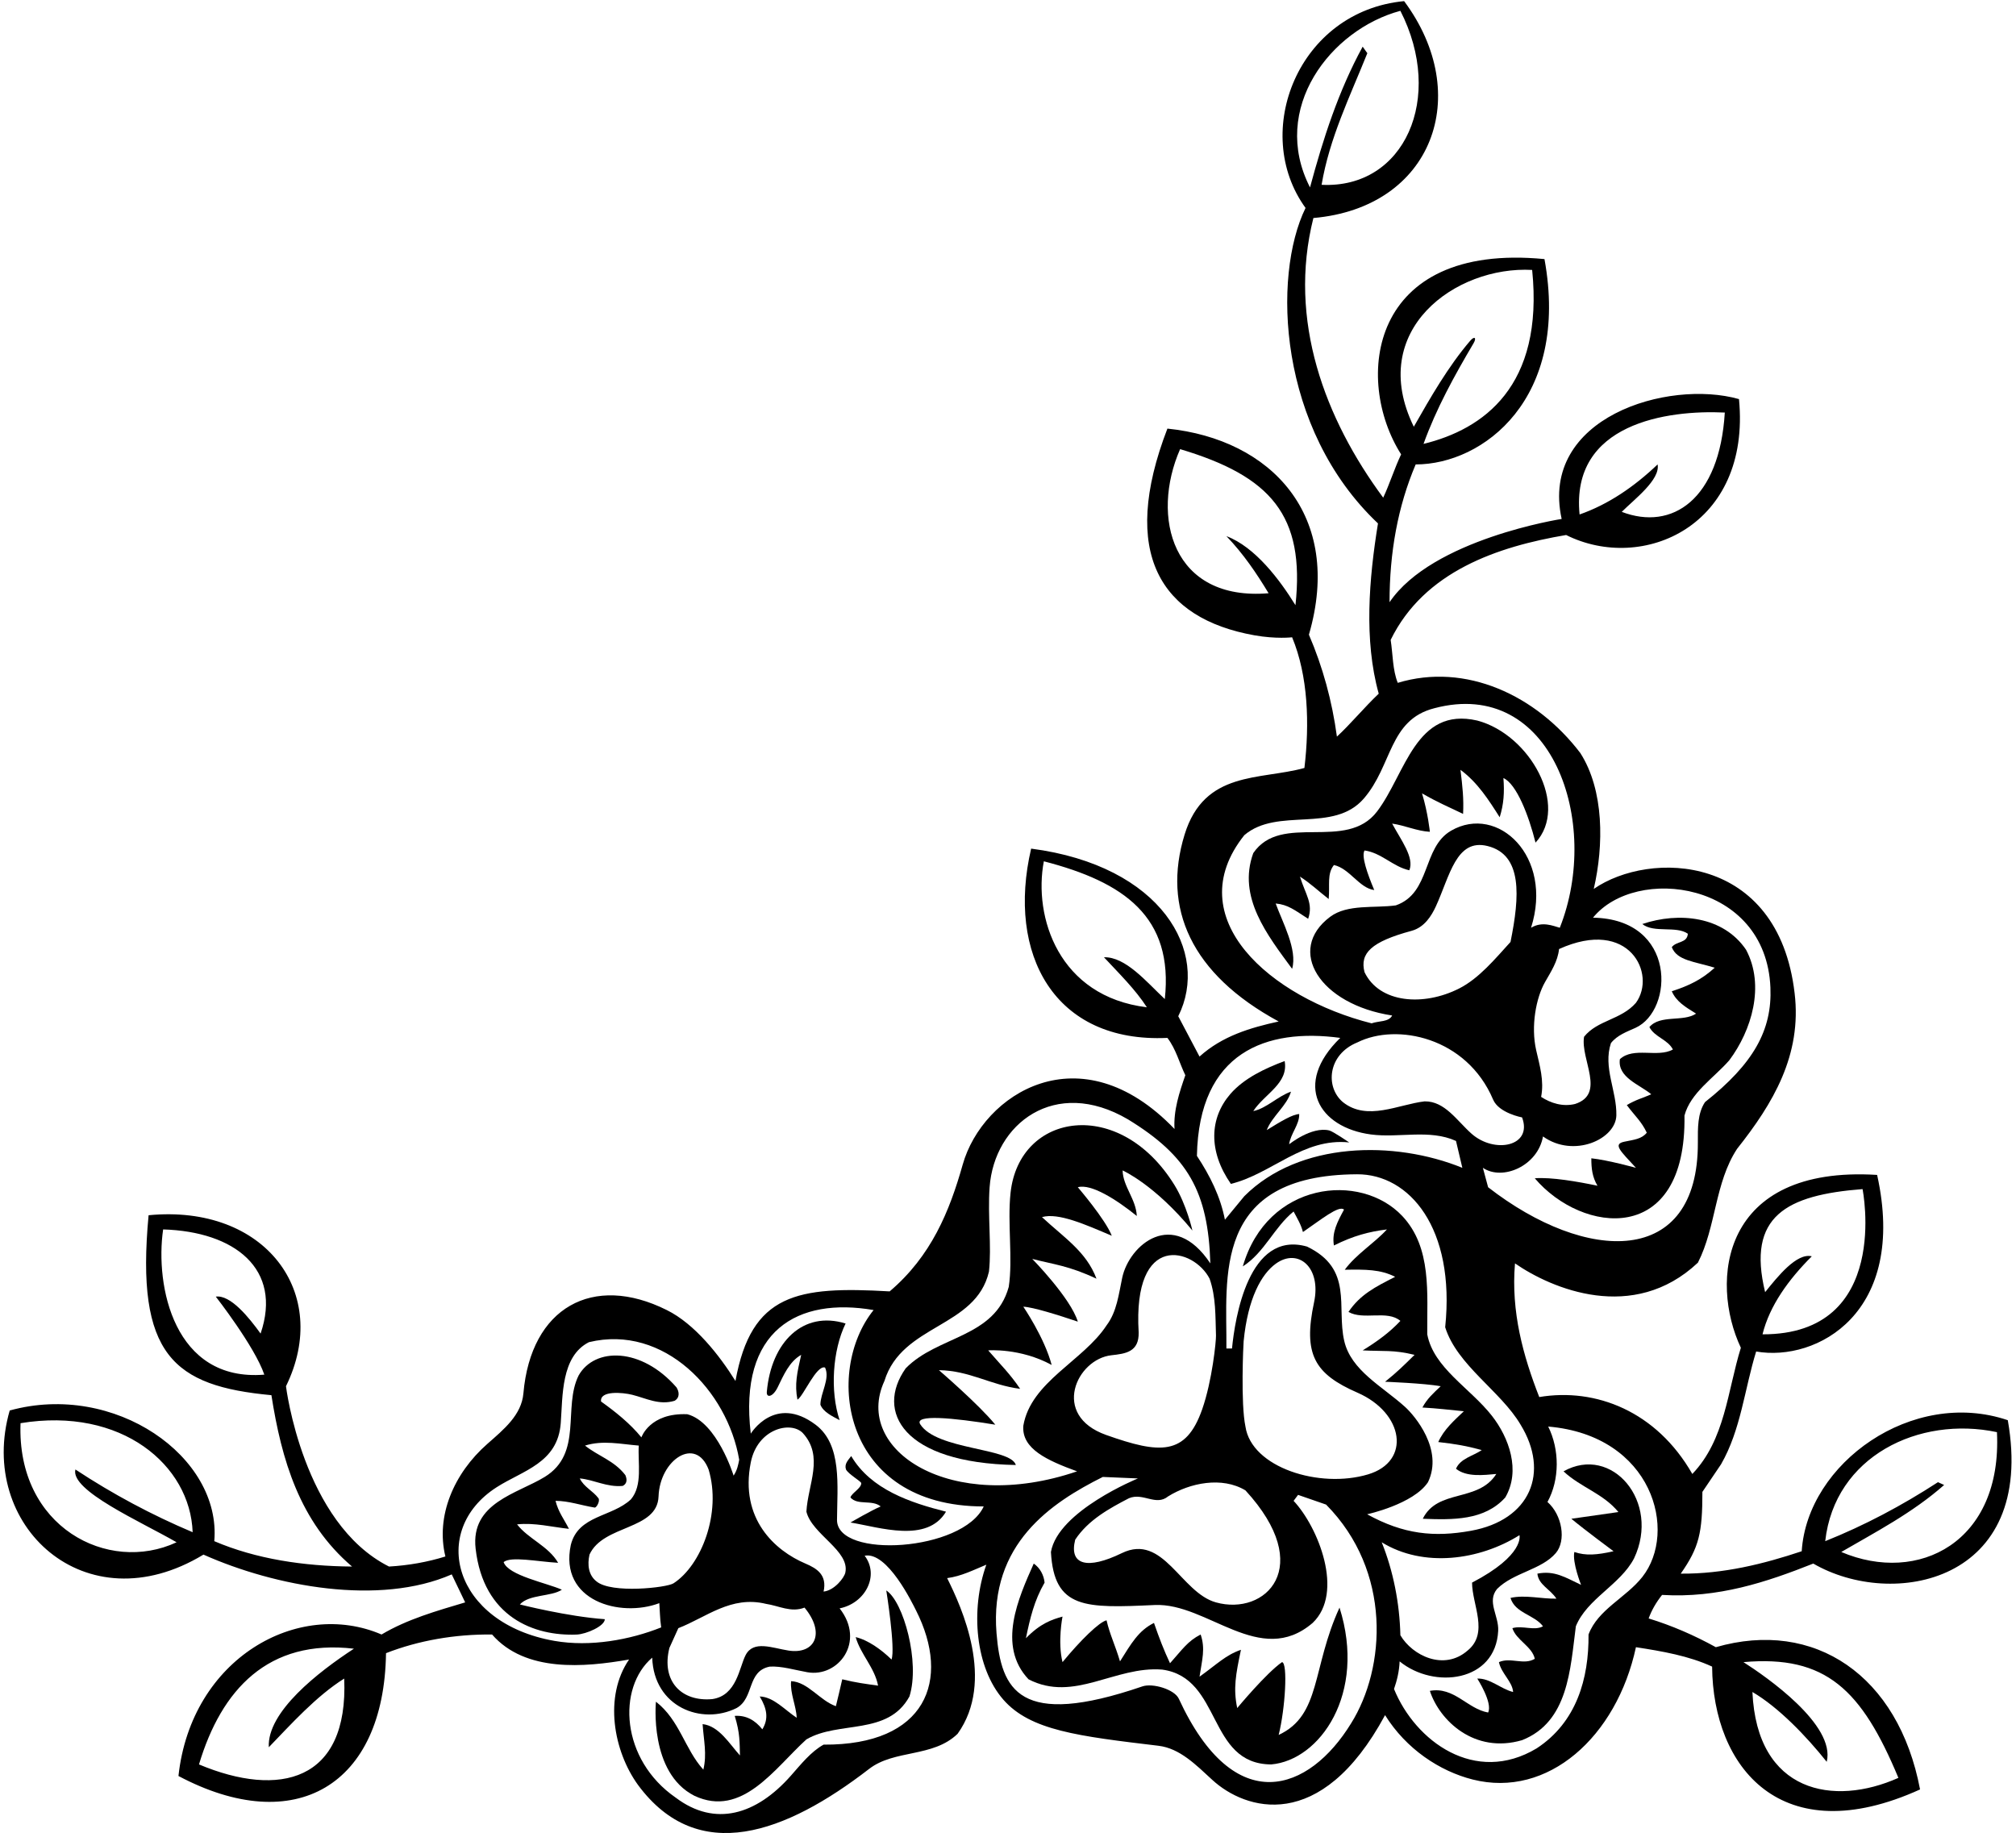 <?xml version="1.0" encoding="UTF-8"?>
<svg xmlns="http://www.w3.org/2000/svg" xmlns:xlink="http://www.w3.org/1999/xlink" width="540pt" height="491pt" viewBox="0 0 540 491" version="1.1">
<g id="surface1">
<path style=" stroke:none;fill-rule:nonzero;fill:rgb(0%,0%,0%);fill-opacity:1;" d="M 447.801 253.699 C 449.199 257.301 453.75 257.5 459.301 259.199 C 455.898 262.301 452.5 264 447.801 265.5 C 449 268.301 451.5 269.75 454.301 271.5 C 450.898 273.801 444.699 271.699 441.801 275.102 C 443.199 277.801 446.699 278.398 448.102 281.102 C 444 283.398 437.602 280.301 433.898 283.699 C 433.199 288.602 439.199 290.5 442.301 293.102 C 440.102 294.102 438.25 294.5 435.75 296 C 438 299 439.699 300.398 441.102 303.398 C 439.699 305.102 437.75 305.25 435.102 305.801 C 431.941 306.453 434 308.25 438.199 312.801 C 438.199 312.801 430.602 310.699 426.25 310.25 C 426.25 313 426.5 315.25 427.898 317.602 C 422.699 316.5 415.5 315.25 411.102 315.602 C 423.75 330.5 451.75 334 451.199 298.801 C 452.801 292.699 459.102 288.699 463.199 284 C 469.199 276 472.801 264 467.699 254.398 C 461.602 245.398 449.699 244.199 439.898 247.5 C 443 250 449 247.898 452.102 250.102 C 451.898 252.699 449.102 252 447.801 253.699 "/>
<path style=" stroke:none;fill-rule:nonzero;fill:rgb(0%,0%,0%);fill-opacity:1;" d="M 375.602 325.699 C 364.398 313.824 339.438 316.539 332.898 339.199 C 338.699 335.5 341.301 328.699 346.5 324.5 C 347.5 326.398 348.5 328 349 330 C 353.75 326.75 358.699 322.699 360 324 C 358.25 327.25 356.699 330.102 357.301 333.602 C 362.5 331 366.699 329.898 371.5 329.301 C 368 333.102 363.301 335.898 360.199 340.102 C 365.75 340 369.801 340 373.699 342 C 368.25 344.75 364.301 346.801 361.199 351.398 C 365.199 353.699 371.602 350.801 375.102 353.801 C 372.301 356.801 369 359.25 365 361.699 C 370.5 362 373.25 361.5 378.898 362.898 C 376 365.75 374.25 367.5 371 370.102 C 371 370.102 381.5 370.5 385.898 371.301 C 383.898 373.199 382.301 374.602 381 377 C 385.25 377.25 388 377.602 392.102 378 C 389.602 380.398 386.75 382.852 385.25 386.25 C 389.75 386.75 392.898 387.301 396.898 388.398 C 394.602 390 391.199 390.602 390 393.402 C 392.801 395.699 397.5 395.098 400.801 394.801 C 395.898 402.5 385.102 398.699 381.102 406.801 C 389.102 407.098 397.602 407.301 403.199 401.098 C 407.398 393.902 404.195 385.055 399.602 379.199 C 393.75 371.75 384 366.398 382.301 357.398 C 382.199 346.5 383.602 334.199 375.602 325.699 "/>
<path style=" stroke:none;fill-rule:nonzero;fill:rgb(0%,0%,0%);fill-opacity:1;" d="M 342.5 464.699 C 344.25 457.75 345 445.398 343.398 445.199 C 339.102 448.199 331.398 457.5 331.398 457.5 C 330.301 452.301 331 448.5 332.398 441.898 C 328.301 443.301 326 445.75 321.301 449.102 C 322 444.5 322.898 441.602 321.602 437.801 C 318.102 439.602 316.75 441.75 313.398 445.5 C 311.75 442 310.5 438.75 309.102 434.699 C 304.898 436.801 303 440.25 300 445 C 298.75 440.75 297.25 437.75 296.398 434 C 294.5 434.402 289.5 439.25 284.602 445.199 C 283.25 439.75 284.602 433 284.602 433 C 281.801 433.801 278.75 434.75 274.801 438.801 C 275.898 433.5 277 428.75 279.801 423.902 C 279.602 421.902 278.602 420 276.898 418.801 C 272.801 428 267 440.801 275.5 449.801 C 287.699 456.102 298.602 446.199 311.301 447.199 C 327.398 449.398 323.301 472.5 340.5 472.602 C 353.504 471.484 366.098 453.684 358.801 430.598 C 351.352 446.805 353.914 459.395 342.5 464.699 "/>
<path style=" stroke:none;fill-rule:nonzero;fill:rgb(0%,0%,0%);fill-opacity:1;" d="M 355.898 240.801 C 356.25 237 355.398 234.102 357.301 231.699 C 361.5 232.602 364.102 237.898 368.102 238.398 C 366.25 234 364.602 229.301 365.5 227.801 C 370 228.398 373.199 232.199 377.5 233.102 C 378.898 229.699 375.25 225 372.898 220.602 C 376.398 221.102 379.5 222.602 383 222.801 C 383 222.801 382.5 217.75 380.898 212.5 C 385.25 215 387.75 216 391.898 218 C 392.102 213.898 391.75 210.75 391.199 206.199 C 395.801 209.602 398.75 214.25 401.699 218.898 C 402.801 215.398 403 212.25 402.699 208.398 C 406.25 210 409.5 218.5 411.301 225.699 C 420.371 215.902 409.863 196.762 395.699 193 C 379.199 189.199 376.5 207.25 368.898 217.301 C 360.602 228.273 343.199 217.5 335.699 228.5 C 331.398 240.301 339.5 250.5 346.102 259.5 C 347.602 254.398 343.5 247 341.699 242 C 345 242.301 346.75 243.75 350.398 246.102 C 351.801 242 349.75 239.75 348.199 234.801 C 350.898 236.5 353.25 238.75 355.898 240.801 "/>
<path style=" stroke:none;fill-rule:nonzero;fill:rgb(0%,0%,0%);fill-opacity:1;" d="M 246.5 381.5 C 244.75 378.75 255.25 379.75 266.602 381.602 C 262.199 376.199 251.5 367 251.5 367 C 259.699 367.102 265.352 371 273.25 372 C 270.648 368.102 267.898 365.398 264.699 361.699 C 264.699 361.699 273.25 361 281.699 365.602 C 279.75 358.25 274.102 350 274.102 350 C 276.699 350.102 283.5 352.25 288.699 354 C 286.801 347.699 276.5 337.199 276.5 337.199 C 282.301 338.699 286.25 339 293.699 342.5 C 291 335.25 285 331.5 279.102 326 C 283.5 324.75 290.75 328 297.801 331 C 296.102 326.602 288.699 318 288.699 318 C 292.25 317 299 321.25 304.5 325.699 C 304.301 321.199 300.801 317.801 300.699 313.5 C 300.699 313.5 309.25 317.25 319.398 329.602 C 319.398 329.602 317.855 322.711 314.594 317.422 C 299.922 293.668 273.027 297.922 270.688 319.469 C 269.801 327.633 271.348 337.133 270.199 344.699 C 266.398 358.398 251.199 357.699 242.602 366.5 C 234.391 378.105 241.879 391.859 272.102 392.402 C 270.75 387.75 250.902 388.418 246.5 381.5 "/>
<path style=" stroke:none;fill-rule:nonzero;fill:rgb(0%,0%,0%);fill-opacity:1;" d="M 485.699 418.801 C 506.867 431.098 545.5 424 537.801 380.398 C 512.25 371.75 484.098 391.906 482.602 415.5 C 472.398 418.902 461.602 421.598 450.199 421.5 C 455.133 414.453 456 410.582 456 399.598 L 461 392.199 C 466.301 383 467.301 372 470.398 362 C 486.586 364.824 511 351.75 502.801 314.699 C 460.871 312.102 457.93 343.234 466.301 361 C 462.699 372.602 462.102 385.602 453.301 394.801 C 443.699 378.004 427.434 371.66 412.301 374.199 C 408 363.199 404.699 351.398 405.801 338.398 C 415.543 345.145 437.457 354.523 454.801 338.199 C 459.699 328.602 459.301 316.801 465.301 307.699 C 474.898 295.602 482.699 282.602 480.699 266 C 476.293 228.547 441.875 227.719 426.898 238.102 C 429.602 226.398 429.699 211.699 423.301 201.699 C 411.5 186.199 392.602 177.398 374.398 182.898 C 373 179.398 373.102 175.301 372.5 171.398 C 381.5 153 401.199 146.398 419.5 143.301 C 439.965 153.531 469.066 140.934 465.801 106.898 C 446.75 101.5 412.336 111.836 418.301 139 C 418.301 139 383.668 144.359 372.199 161.301 C 372.199 148 374.398 135.699 379.199 124.398 C 397.273 124.398 420.523 106.836 413.699 69.398 C 366.582 64.828 362.617 101.77 375.301 121.699 C 373.5 125.5 372.199 129.699 370.5 133.301 C 354.898 112.199 344.898 85.801 351.801 58.398 C 383.77 55.598 394.762 25.402 376.102 0.301 C 347.75 3 334.98 35.41 349.699 55.699 C 340.75 74 342.293 114.855 369.102 140.199 C 366.699 155 365.301 171.398 369.301 185.801 C 365.5 189.398 361.602 194.102 358.102 197.301 C 356.801 187.699 354.301 178.602 350.602 170 C 359.895 138.055 340.508 117.645 312.699 114.801 C 299.812 148.246 310.844 165.66 335.973 170.16 C 341.836 171.211 346.102 170.699 346.102 170.699 C 350.398 181 350.801 193.898 349.398 205.699 C 337.5 209 322.617 206.305 317.309 223.52 C 311.246 243.195 318.988 260.871 342.5 273.602 C 334.801 275.301 327.398 277.5 321.301 283 C 319.398 279.398 317.5 275.801 315.602 272.199 C 324.168 255.062 311.23 231.871 276.199 227.301 C 269.598 255.535 282.371 279.434 312.699 278 C 315 281 315.898 284.699 317.5 288 C 315.898 292.602 314.301 297.398 314.602 302.398 C 289.309 276.035 263.195 293.09 257.871 311.926 C 254.332 324.465 249.445 336.434 238.301 345.898 C 213.594 344.461 201.238 346.441 197 369.898 C 192.699 363 186.102 354.602 178.602 350.898 C 158.832 341.016 142.199 350.184 140.199 373.199 C 139.695 379.016 134.969 382.848 130.531 386.754 C 121.531 394.664 116.672 406.105 119.301 416.902 C 114.5 418.402 109.398 419.301 104.199 419.598 C 81.055 407.965 76.602 371.301 76.602 371.301 C 88.844 346.32 70.957 322.477 39.801 325.5 C 36.285 363 46.5 371.25 72.699 373.699 C 75.398 390.898 80.199 407.598 94.301 419.598 C 81.398 419.5 68.602 417.598 57.398 412.801 C 59.367 390.176 30.707 370.035 2.602 377.801 C -6.25 408.5 22.855 435.578 54.5 416.402 C 73.785 424.996 101.613 430.172 121 421.699 L 124.602 429.199 C 116.898 431.5 109.102 433.699 102.199 437.801 C 79.922 428.211 51.246 444.094 47.801 475.699 C 79 492.25 102.879 478.336 103.398 442.801 C 112.102 439.398 121.898 437.699 131.801 437.801 C 140.699 448 156.5 446.602 168.5 444.5 C 161.699 454.398 164.301 469 170.898 478.102 C 187.008 499.891 210.527 490.992 232.801 473.801 C 239.605 468.547 249.898 470.801 256.5 464.398 C 266.637 450.27 257.598 430.496 253.699 422.699 C 257.5 422.199 260.801 420.5 264.199 419.098 C 259.852 431.25 261.277 446.703 268.75 455.25 C 275.977 463.516 288.805 465.027 310.301 467.602 C 316.027 468.285 320.344 472.719 324.742 476.758 C 333.438 484.746 353.684 491.445 371 459.398 C 376.637 468.457 385.609 474.398 394.465 476.641 C 414.609 481.742 433.027 465.211 438.199 441.199 C 445.301 442.301 452.301 443.5 458.602 446.398 C 458.816 473.359 477.117 496.176 514.301 479.301 C 508.512 448.754 486.02 433.578 459.602 441.199 C 453.801 438 447.801 435.398 441.602 433.5 C 442.398 431.301 443.602 429.199 445.199 427.199 C 460.199 428.098 473.102 423.801 485.699 418.801 Z M 534.898 383.602 C 536.352 413.09 513.852 424.477 493.199 415.699 C 502.301 410.402 512.25 405.25 520.75 397.75 L 519.102 397 C 509.398 403.301 499.398 408.598 488.898 412.801 C 491.426 390.062 514.008 379.172 534.898 383.602 Z M 498.898 318.5 C 498.898 318.5 506.75 357.5 472.102 357.398 C 474 349.699 479.102 342.699 485.301 336.5 C 481.25 335.5 476.102 342 472.801 346.102 C 467.84 325.715 478.527 320.086 498.898 318.5 Z M 462 110.5 C 460.602 133.797 447.898 142.27 434.398 137.102 C 437.801 133.699 444.75 128.5 444 124.398 C 437.699 130.398 430.801 135.102 423.102 137.801 C 420.68 113.375 446.617 109.758 462 110.5 Z M 410.398 72.301 C 413.586 103.547 397.281 114.988 381.301 118.898 C 384.703 109.453 389.555 100.66 394.688 91.965 C 395.586 90.441 394.945 89.938 393.793 91.285 C 387.855 98.234 383.137 106.512 378.699 114.301 C 366.039 88.43 389.895 71.172 410.398 72.301 Z M 375.102 2.898 C 386.992 26.188 376.238 50.613 354 49.5 C 356.102 37 361.551 25.949 366.25 14.25 L 365 12.5 C 358.5 24.398 354.398 37.199 350.898 50.199 C 340.074 29.102 356.426 7.898 375.102 2.898 Z M 347 162.102 C 342.801 155.301 336.199 146.5 328.5 143.602 C 333.102 148.398 336.602 153.602 339.801 158.898 C 314.008 161.074 308.129 138.461 316.102 120.301 C 340.445 127.562 349.59 138.07 347 162.102 Z M 312 267.602 C 307 262.898 301.5 256.25 295.699 256.398 C 299.699 260.699 304.102 265 307.199 269.801 C 283.543 266.926 276.758 245.574 279.602 230.699 C 301.062 236.25 314.402 245.551 312 267.602 Z M 70.801 368.199 C 46.566 370.18 41.5 344.355 43.699 329.301 C 62.824 329.863 75.707 339.871 69.801 357.199 C 66.699 352.898 61.75 346.75 57.801 347.301 C 57.801 347.301 68.199 360.602 70.801 368.199 Z M 47.301 413.098 C 28.961 421.66 4.441 409.043 5.5 381.199 C 32.586 376.742 50.98 392.488 51.602 410.402 C 40.699 405.801 30.199 400.199 20.199 393.598 C 18.75 399.25 37.801 407.598 47.301 413.098 Z M 72 468 C 77.801 462 84.699 454.301 92.199 449.602 C 93.375 477.215 74.793 481.621 53.301 472.602 C 59.293 452.574 71.809 438.926 94.801 441.602 C 85.301 447.801 71.5 458.5 72 468 Z M 508.5 476.199 C 491.199 483.934 470.602 480.266 469.398 453.199 C 476.398 457.301 483.801 465 489.301 471.898 C 491.75 462 473.102 449.102 467 445.199 C 489.074 443.246 498.66 452.586 508.5 476.199 Z M 407.301 381.602 C 415.121 394.344 409.977 407.148 393.961 410.027 C 384.129 411.789 375.977 410.988 366.199 405.598 C 366.199 405.598 378.602 402.902 382.5 397 C 386.695 388.27 378.902 379.145 376.379 376.859 C 370.246 371.309 361.883 367.105 360.059 359.152 C 357.957 350.004 362.574 339.91 350.102 333.898 C 334.391 329.41 330.773 353.258 330 361.199 L 328.5 361.199 C 328.672 342.309 324.473 314.711 363.5 314.531 C 377.52 314.465 389.863 328.961 387.102 355.5 C 390.301 365.699 402 372.602 407.301 381.602 Z M 324 342.5 C 325.715 347.418 325.539 352.5 325.711 357.75 C 325.758 359.098 324.715 369.816 321.996 377.535 C 317.617 389.984 310.664 389.449 296.301 384.359 C 281.41 379.086 288.379 364.016 297.723 363 C 301.539 362.586 305.117 362.098 305 356.898 C 303.363 329.715 319.805 334.32 324 342.5 Z M 312.898 400.801 C 318.699 397.199 327.301 395.402 333.602 399.199 C 352.5 419.75 338.941 432.895 325.699 429.199 C 316.301 426.598 311.625 410.59 300.5 416 C 291.25 420.5 286.293 419.223 288 412.402 C 291.5 407.098 297.199 404 302.398 401.301 C 306.199 399.699 309.602 403.5 312.898 400.801 Z M 333.602 382.102 C 332.301 375.898 333.031 360.172 333.117 359.262 C 334.238 347.742 337.887 341.258 341.734 338.48 C 347.73 334.148 353.977 339.496 351.984 348.801 C 348.996 362.762 352.098 368.004 363.598 373.023 C 376.066 378.469 378.016 391.434 366.473 394.902 C 353.43 398.824 335.219 393.07 333.602 382.102 Z M 399.941 294.527 C 401.477 298.152 407.699 299.301 407.699 299.301 C 410.613 307.074 400.289 309.125 394.129 303.633 C 390.207 300.137 387 294.926 381.602 295 C 374.602 295.801 366.199 300.398 359.699 295.199 C 354.938 291.188 355.598 282.445 363.602 279.199 C 374.094 273.949 392.844 277.785 399.941 294.527 Z M 365.5 260.398 C 364.176 255.297 367.336 252.234 378.09 249.324 C 381.566 248.387 383.453 245.266 384.594 242.793 C 388.348 234.648 390.027 224.512 398.453 226.609 C 407.836 228.945 407.086 240.027 404.602 252.301 C 400.484 256.82 396.172 262.059 390.871 264.75 C 381.312 269.609 369.496 268.715 365.5 260.398 Z M 474.219 264.504 C 474.703 275.914 469.691 284.91 456.699 295.199 C 454.68 298.23 454.773 302.145 454.785 306 C 454.922 339.539 424.91 338.438 398.602 318 L 397.199 312.801 C 402.461 316.371 411.906 312.297 413.301 304.398 C 421.539 310.285 432.812 305.137 432.953 298.754 C 433.098 292.219 429.332 285.906 431.5 279.398 C 433.199 277.25 435.727 276.375 438.09 275.301 C 448.367 270.621 449.215 246.172 426.699 245.801 C 438.137 231.703 473.004 235.98 474.219 264.504 Z M 438.199 268.602 C 434.199 273.199 427.898 273.199 424.301 277.699 C 423.301 283.801 430.199 293 421.898 295.699 C 418.602 296.5 415.398 295.5 412.801 293.801 C 413.645 289.461 412.422 285.434 411.48 281.312 C 410.008 274.871 411.441 267.266 413.844 263.055 C 415.445 260.242 417.258 257.516 417.602 254.199 C 436.457 245.668 443.777 260.93 438.199 268.602 Z M 333.301 223.699 C 342.199 216.102 357.18 223.281 365.301 213.898 C 373 205 372 192.801 384.199 189.699 C 415.723 181.344 429.012 220.258 417.801 248.5 C 416 248 413.102 246.699 410.102 248.5 C 416.168 229.387 401.168 215.305 388.707 222.488 C 380.891 226.996 383.355 239.168 373.898 242.5 C 368.238 243.309 360.941 242.09 356.297 245.562 C 344.379 254.465 353.488 269.051 372.898 272 C 372 273.801 369.301 273.398 367.398 274.102 C 340.367 267.293 315.598 245.906 333.301 223.699 Z M 359 278 C 346.195 290.449 353.258 302.008 367.203 303.863 C 374.719 304.867 382.91 302.379 390 305.602 L 391.699 312.801 C 373.5 305.398 348 305.699 333.301 320.398 L 328.102 326.699 C 326.898 320.5 324.102 314.898 320.602 309.602 C 321.137 281.742 339.23 275.324 359 278 Z M 226.426 421.234 C 226.121 422.621 223.5 426 220.602 426.301 C 221.57 421.898 218.914 420.141 215.73 418.793 C 207.598 415.344 198.086 406.855 201.102 391.699 C 202.891 382.699 211.734 380.535 215 383.801 C 220.801 390.102 216.398 397.598 216 404.902 C 217.5 411 227.695 415.371 226.426 421.234 Z M 205.199 429.598 C 208.602 430.098 211.898 432 215.5 430.598 C 221.219 437.527 218.195 443.176 211.234 442.105 C 206.879 441.434 201.812 439.238 199.711 443.336 C 197.992 446.676 197.348 454.145 190.801 455.102 C 182.566 455.871 177.066 450.328 179.301 441.398 L 181.699 436.102 C 189.199 433.199 195.801 427.301 205.199 429.598 Z M 159.801 423.598 C 157.602 421.902 157.301 419.098 157.898 416.402 C 161.602 408.301 176.074 409.926 176.398 400.801 C 176.75 391 186.348 384.57 189.801 393.598 C 193.312 405.246 187.855 419.281 180.398 424.094 C 178.586 425.262 163.801 426.902 159.801 423.598 Z M 148.496 439.508 C 121.461 434.766 114.895 409.996 133.008 398.371 C 140.059 393.844 149.398 391.902 150.199 381.199 C 150.746 373.887 150.25 363.301 157.75 359.5 C 177.891 354.629 194.891 372.605 198 391 C 197.75 392.25 197.5 393.75 196.5 395.25 C 196.5 395.25 192.102 380.898 184.102 378.801 C 174.02 378.371 171.801 385 171.801 385 C 168.801 381.301 164.801 378.102 161 375.398 C 160.598 372.395 166.789 372.949 169.352 373.594 C 173.09 374.531 176.547 376.453 180.699 375.199 C 182.199 374.301 181.898 372.699 181.199 371.602 C 171.809 360.84 159.289 360.828 155 368.398 C 150.699 377 156.25 389.25 145.898 395.598 C 138.547 400.109 126 402.5 127.398 414.801 C 129.496 433.207 143.121 438.281 154.48 437.816 C 157.047 437.711 162 435.535 162 433.699 C 152 433 139.25 429.75 139.25 429.75 C 141.75 427 147.699 427.699 150.5 425.801 C 146.5 424 136.102 422 134.898 418.402 C 136.898 416.801 143.75 418.25 149.5 418.598 C 146.898 414.098 141.5 412.199 138.5 408.301 C 143.199 407.801 147.75 409 152.398 409.5 C 151 406.75 149.602 405.098 148.801 402 C 152.305 402 155.73 403.227 159.281 403.801 C 159.785 403.883 160.801 402 160.301 401.301 C 158.801 399.301 156.398 398.301 155.301 396 C 159 396.301 162.5 398.402 166.801 398 C 168 397.402 168 396.25 167.5 395.098 C 164.5 391.199 160.199 390 156.699 387.199 C 161.5 385.699 166.199 386.801 171.102 387.199 C 170.801 391.801 172.199 397.801 169 401.598 C 163.898 406.402 154.898 405.801 152.898 413.801 C 149.695 428.84 166.172 433.363 176.602 429.402 C 176.75 431.25 176.75 433.5 177.102 435.898 C 168.773 439.23 158.094 441.191 148.496 439.508 Z M 220.602 467.301 C 217.199 469.199 214.574 472.527 211.824 475.637 C 202.578 486.105 191.531 489.445 181 481.5 C 166.25 471.301 165.25 452.098 174.699 444 C 175.133 457.234 187.969 462.168 197.301 457.5 C 202.102 454.801 200 447.602 206.199 446.398 C 209.34 446.223 212.852 447.297 216.223 447.902 C 224.508 449.391 231.934 439.777 224.898 430.801 C 231.809 429.418 235.625 421.98 231.602 416.699 C 237.699 415.5 244.422 429.492 245.352 431.324 C 254.852 450.078 248.062 467.48 220.602 467.301 Z M 224.199 407.098 C 224.25 398 225.609 386.977 218.469 381.613 C 207.531 373.398 201.102 384 201.102 384 C 197.785 356.199 213.75 347.398 234 350.898 C 220.715 367.367 225.484 403.5 263.5 403.5 C 257.914 415.562 224.145 417.637 224.199 407.098 Z M 236.898 369.898 C 241.602 354.602 261.398 355.699 264.898 340.602 C 265.648 333.898 264.523 325.625 265.074 318 C 266.301 301.016 282.559 288.359 302.102 299.801 C 318.184 309.617 323.617 319.184 324.199 338.398 C 314.203 323.406 302.484 333.438 300.598 342.219 C 299.641 346.684 299.176 351.324 296.398 355 C 290.199 364.5 276.102 370.102 274.102 381.898 C 273.625 388.09 280.508 391.176 288.5 394.098 C 254.699 405.648 228.367 388.387 236.898 369.898 Z M 361.898 461.602 C 350.719 479.82 330.75 487.5 315.75 455 C 314.594 452.496 308.758 450.754 306 451.699 C 273 463 268.16 452.68 266.926 437.465 C 264.977 413.48 281.613 402.492 295.398 395.598 L 304.801 396 C 304.801 396 283.398 404.699 281.5 415.699 C 282.336 431.043 290.75 430.75 309.301 429.902 C 323.414 429.254 337.5 446.801 351.602 434.699 C 360.137 426.57 353.098 409.031 346.5 402 L 347.699 400.402 L 355.199 403 C 372.871 420.867 371.195 446.766 361.898 461.602 Z M 370.102 413.098 C 381.301 420 396.301 417.902 407 411.199 C 407 411.199 408.5 416.5 394.301 423.902 C 394.301 429.801 398.898 437.398 393.102 442.102 C 386.805 447.609 378.328 443.488 375.102 438 C 374.898 429.402 373.199 420.801 370.102 413.098 Z M 439.898 422.402 C 435.496 427.973 428 431.098 425.5 437.801 C 425.602 449.602 422.301 461.301 411.602 468.301 C 395.109 478.195 379.09 466.371 373.398 452.398 C 374.199 450.102 374.801 447.602 374.898 445 C 384.102 452.512 400.621 450.535 401.301 436.801 C 401.5 432.75 398.199 429 401 425.598 C 405.422 421.176 412.914 420.488 416.754 415.965 C 419.539 412.68 418.488 405.812 414.5 402.301 C 417.801 396.301 417.75 388.25 414.699 382.102 C 442.75 384.5 449.5 410.25 439.898 422.402 "/>
<path style=" stroke:none;fill-rule:nonzero;fill:rgb(0%,0%,0%);fill-opacity:1;" d="M 228 390 C 227.199 391.098 226.102 392.098 226.602 393.598 C 227.301 394.902 230.66 396.777 230.688 397.254 C 230.754 398.617 228.098 399.914 227.801 401.098 C 229.699 403.301 233.602 401.598 235.898 403.5 C 233.5 404.5 227.801 407.801 227.801 407.801 C 235.699 409.098 248.301 413.402 253.398 404.902 C 243.898 402.5 233.301 399 228 390 "/>
<path style=" stroke:none;fill-rule:nonzero;fill:rgb(0%,0%,0%);fill-opacity:1;" d="M 418.801 394.098 C 423.398 398.402 429.398 400 433.5 405 L 420.898 406.801 C 424.5 409.801 432.199 415.5 432.199 415.5 C 427.75 416.5 424.75 416.75 421.699 415.699 C 421.102 418.5 423.5 424.5 423.5 424.5 C 419.25 422.5 416.398 420.598 411.801 421.5 C 412.102 424.5 415.199 425.598 416.898 428.199 C 413 428.301 408.5 427.098 404.602 428 C 405.801 432.098 411 432.5 413.301 435.602 C 411 436.898 407.801 435.301 405.102 436.102 C 406.102 439.301 410.398 441 411.102 444.301 C 408.199 446.102 404.602 443.801 401.5 445.199 C 402.102 448.199 405.102 450.398 405.301 453.199 C 402 452.398 399.199 449.5 395.699 449.602 C 395.699 449.602 399.898 456.102 398.602 458.699 C 393 457.699 389.5 451.699 383 452.898 C 385.59 460.863 394.945 469.836 407.699 466.102 C 420.102 461.199 420.602 447.102 422.102 435.602 C 425.102 428.199 434 424.5 437.699 417.402 C 444.855 402.227 431.742 386.84 418.801 394.098 "/>
<path style=" stroke:none;fill-rule:nonzero;fill:rgb(0%,0%,0%);fill-opacity:1;" d="M 361.398 306 C 361.398 306 357.047 303.031 356.051 302.789 C 351.312 301.648 345.301 306.5 345.301 306.5 C 345.699 303.602 348.102 301.199 348 298.398 C 346.199 298.5 343.25 300.25 339.301 302.699 C 340.801 298.898 344.699 296.199 345.801 292.398 C 342.301 293.602 339.199 296.898 335.699 297.602 C 338.699 293 345.199 290.199 344.102 284.199 C 339.059 286.09 333.281 288.719 329.547 293.039 C 324 299.469 323.586 308.289 329.699 317.102 C 340.699 314.398 349 304.699 361.398 306 "/>
<path style=" stroke:none;fill-rule:nonzero;fill:rgb(0%,0%,0%);fill-opacity:1;" d="M 237.398 426 C 237.398 426 239.898 441.602 238.801 444.5 C 236.25 442 232.602 439.301 229.199 438.5 C 230.5 443.102 234.301 446.699 235.199 451.5 C 231.75 451 229.5 450.75 225.602 449.801 C 225 452.5 224.5 454.5 223.898 457 C 219.602 455.5 216.398 450.5 211.898 450.301 C 211.602 453.602 213.301 457 213.398 460.102 C 210.199 458 207.199 454.5 203.5 454.398 C 205.5 457.75 205.898 460.398 204.199 463.199 C 202.25 460.75 199.836 459.383 196.801 459.602 C 198.25 464.25 198.102 466.801 198.199 470.199 C 195.398 467.102 192.602 462.301 188.199 461.801 C 188.5 466.25 189.398 469.801 188.398 474 C 183.398 468.5 182.102 460.801 175.699 455.801 C 175.699 455.801 173.785 474.801 186 481 C 198.801 487 207.5 473.602 216 465.898 C 224.699 460.801 237.801 465 243.602 454.398 C 246.5 445.199 242 429 237.398 426 "/>
<path style=" stroke:none;fill-rule:nonzero;fill:rgb(0%,0%,0%);fill-opacity:1;" d="M 205.398 372.801 C 205.25 374.5 207 374.25 208.301 371.602 C 209.84 368.461 211.398 364.699 214.602 362.898 C 213.5 367.75 212.801 370.801 213.602 374.898 C 215.199 374 218.699 365.5 221 366.301 C 222.398 369.301 219.75 373.148 219.75 376.25 C 220.551 378.25 222.898 379.301 224.898 380.398 C 222.301 372.602 223 361.699 226.5 354.5 C 215.109 350.973 206.574 359.465 205.398 372.801 "/>
</g>
</svg>
